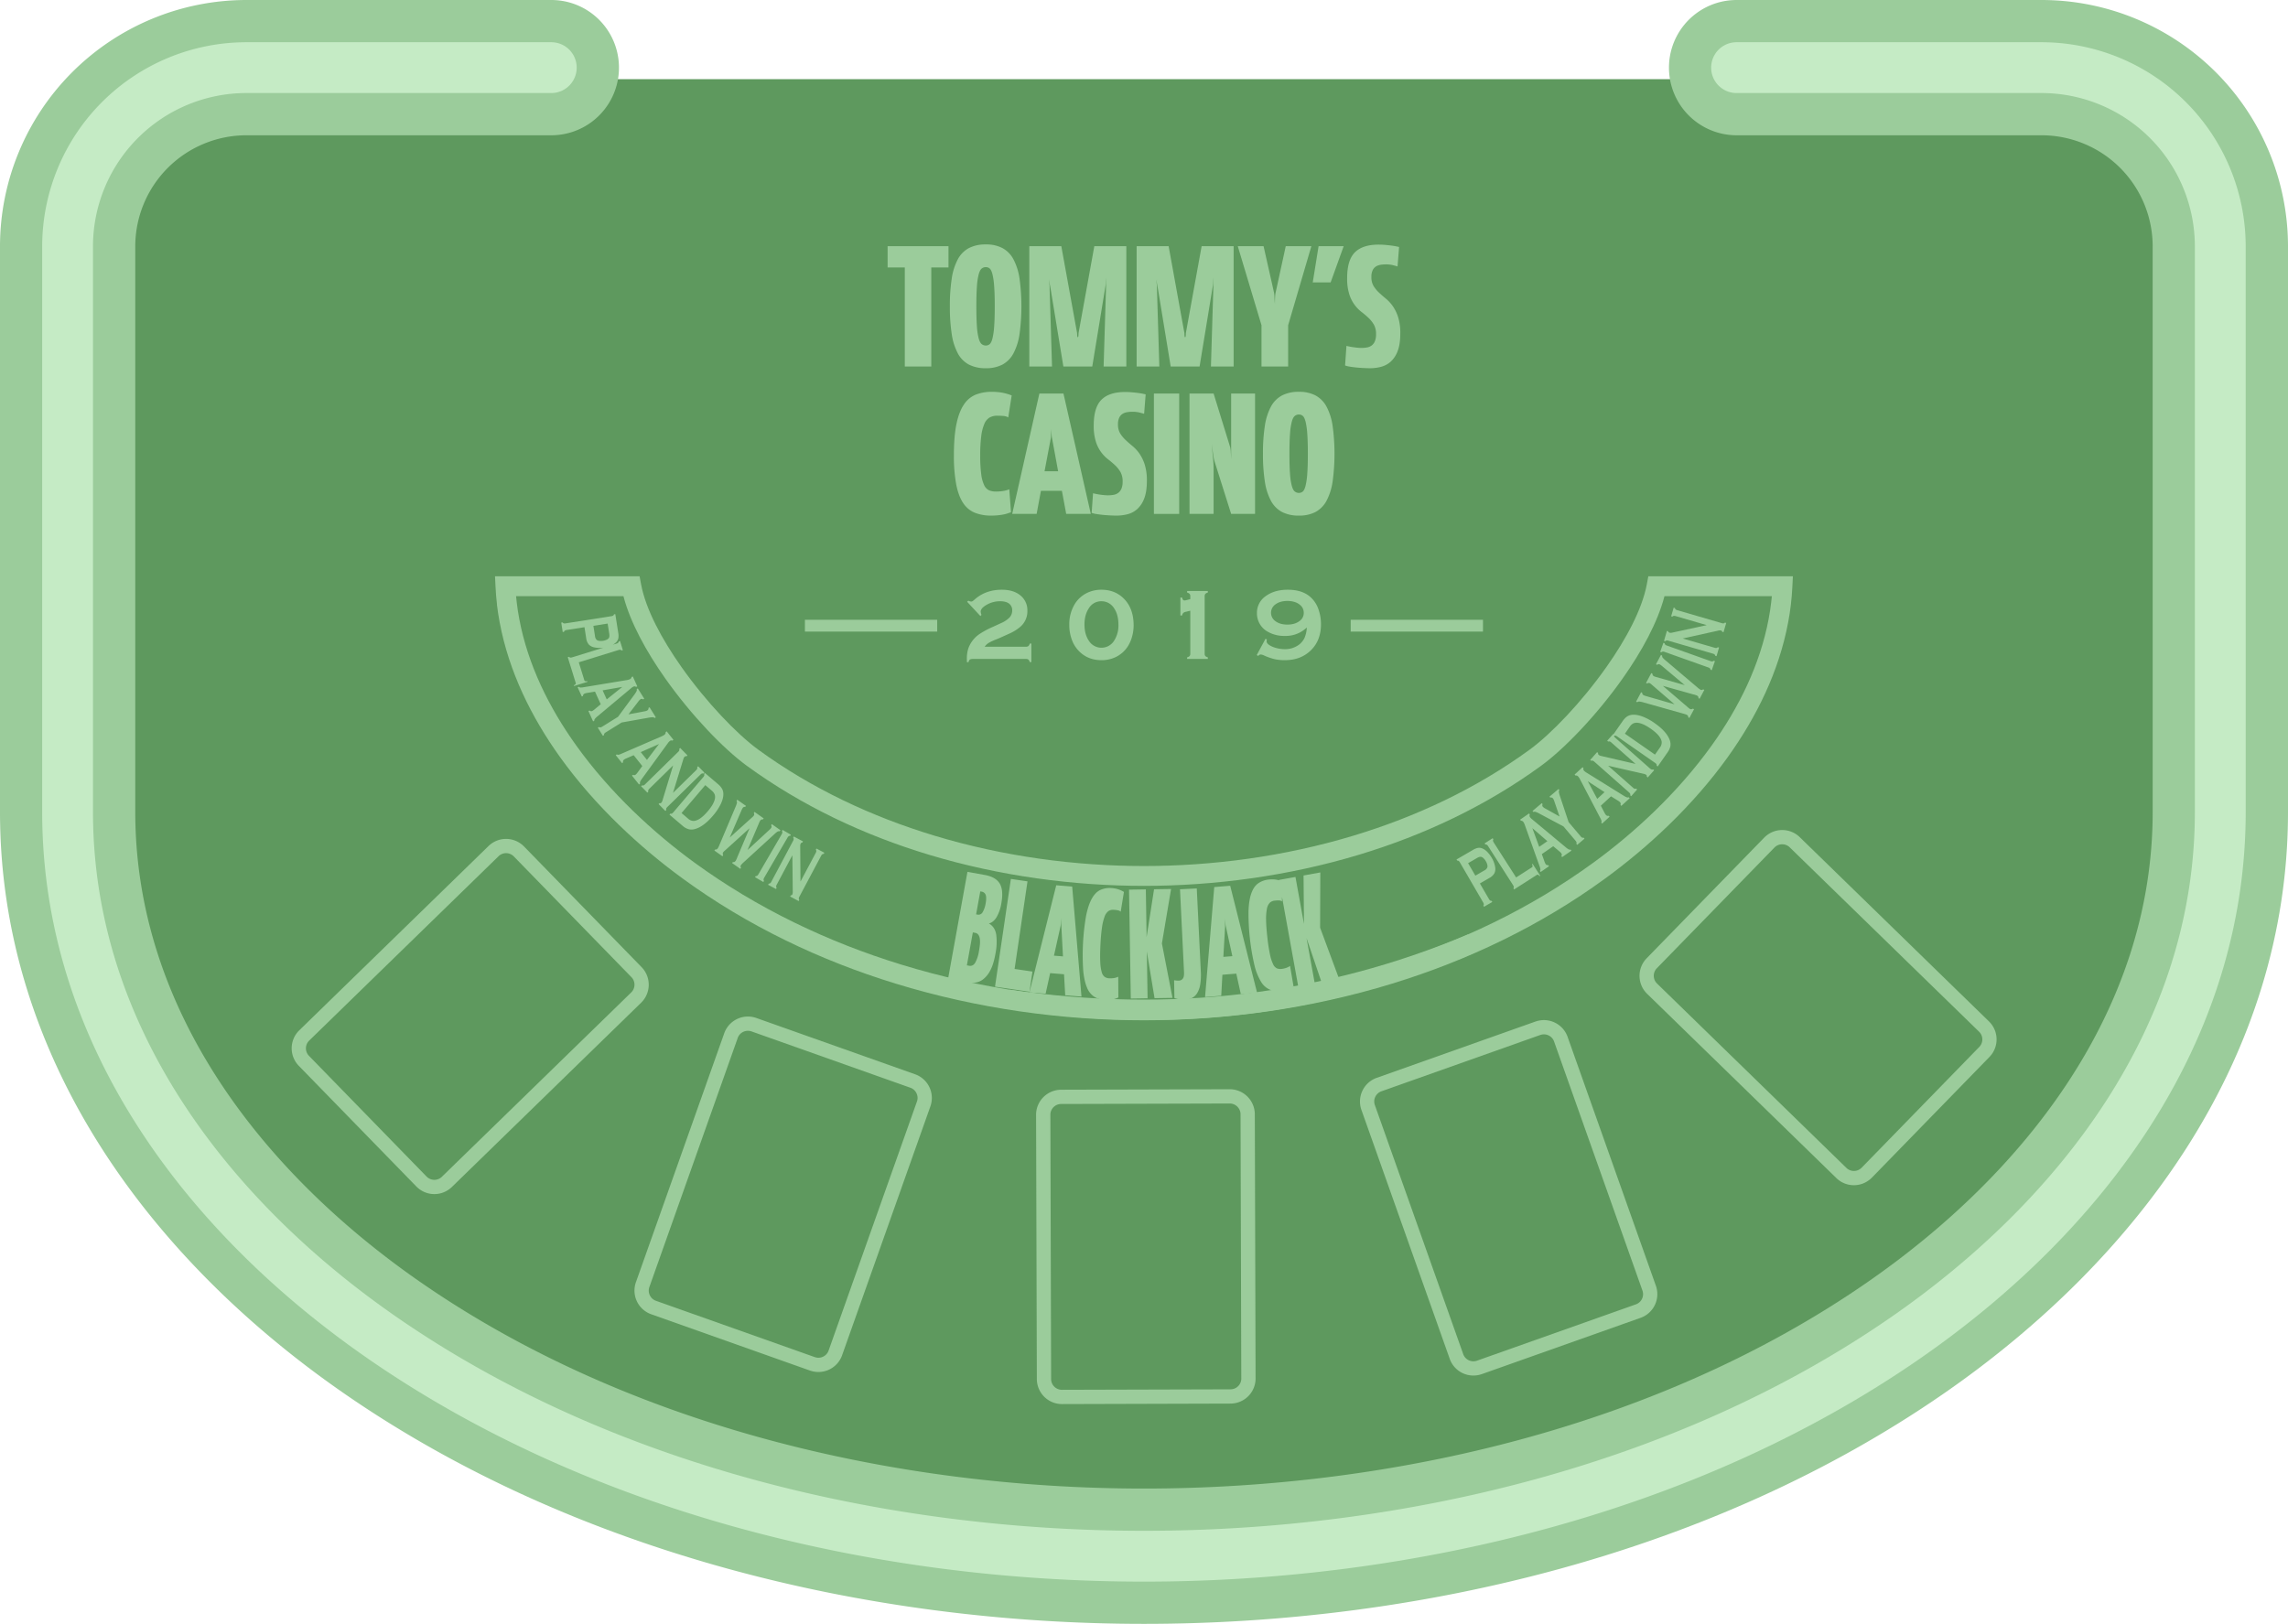 <svg xmlns="http://www.w3.org/2000/svg" width="1951.98" height="1385.78" viewBox="0 0 1951.98 1385.78">
  <g id="Layer_x0020_2" transform="translate(10.471 -779.99)">
    <path id="Path_91" data-name="Path 91" d="M1851.89,1482.74c0,350.78-411.13,635.16-918.27,635.16-507.16,0-918.27-284.38-918.27-635.16V999.73c0-83.69,68.48-152.17,152.17-152.17H1699.74c83.69,0,152.18,68.48,152.18,152.17v483.01h-.03Z" fill="#5e995e" fill-rule="evenodd"/>
    <path id="Path_92" data-name="Path 92" d="M459.88,779.99a57.72,57.72,0,1,1,0,115.44H199.37a94.884,94.884,0,0,0-94.44,94.44v483c0,169.78,109.66,308.85,243.98,401.75,176.75,122.26,403.79,175.69,616.58,175.69s439.84-53.43,616.59-175.69c134.32-92.9,243.98-231.97,243.98-401.75l-.01-483a94.867,94.867,0,0,0-94.43-94.44H1471.11a57.72,57.72,0,0,1,0-115.44h260.51a210.351,210.351,0,0,1,209.89,209.89v483.01c0,209.09-127.24,381.2-293.94,496.51-196.04,135.59-445.8,196.37-682.05,196.37S479.5,2104.99,283.47,1969.4c-166.7-115.31-293.94-287.42-293.94-496.51V989.88A210.351,210.351,0,0,1,199.42,779.99H459.88Z" fill="#9bcc9b" fill-rule="evenodd"/>
    <path id="Path_93" data-name="Path 93" d="M459.88,816.03H199.37A174.315,174.315,0,0,0,25.52,989.88v483.01c0,197.09,121.89,358.62,278.4,466.87,189.9,131.35,432.59,189.97,661.55,189.97s471.64-58.62,661.54-189.97c156.52-108.25,278.41-269.78,278.41-466.87l-.01-483.01a174.315,174.315,0,0,0-173.84-173.85H1471.06a21.68,21.68,0,1,0,0,43.36h260.51a130.921,130.921,0,0,1,130.48,130.48v483c0,182.22-115.33,331.65-259.51,431.39-182.84,126.48-416.74,182.1-637.09,182.1s-454.24-55.62-637.08-182.1c-144.2-99.72-259.51-249.17-259.51-431.39v-483A130.921,130.921,0,0,1,199.34,859.39H459.85a21.68,21.68,0,1,0,0-43.36h.03Z" fill="#c5ebc5" fill-rule="evenodd"/>
    <path id="Path_94" data-name="Path 94" d="M676.23,1308.91H789.1v10.07H676.23Zm465.61,0h112.88v10.07H1141.84Z" fill="#9bcc9b" fill-rule="evenodd"/>
    <path id="Path_95" data-name="Path 95" d="M988.88,1618.99h112.73a16.517,16.517,0,0,1,16.47,16.47v176.71a16.514,16.514,0,0,1-16.47,16.46H988.88a16.506,16.506,0,0,1-16.46-16.46V1635.46A16.514,16.514,0,0,1,988.88,1618.99Z" fill="#5e995e" fill-rule="evenodd"/>
    <path id="Path_96" data-name="Path 96" d="M528.24,1613.9,427.92,1510.89l-.01.02-.05-.07a9.214,9.214,0,0,0-12.94-.23l.01.02-.06.05L253.3,1668.03a9.211,9.211,0,0,0-.17,13l100.31,103,.01-.01.06.06a9.2,9.2,0,0,0,12.93.23l-.01-.01.07-.06L528.07,1626.9a9.235,9.235,0,0,0,.17-13Zm-91.66-111.56,100.39,103.07a21.465,21.465,0,0,1-.4,30.22l-161.5,157.29.01.01-.07.05a21.44,21.44,0,0,1-30.16-.34l-.01.01-.06-.07L244.4,1689.51a21.429,21.429,0,0,1,.4-30.21L406.3,1502l-.01-.01.06-.05a21.427,21.427,0,0,1,30.16.35l.02-.02.05.07h0Z" fill="#9bcc9b"/>
    <path id="Path_97" data-name="Path 97" d="M1403.02,1606.31l100.32-103,.01.01.06-.07a9.213,9.213,0,0,1,12.93-.22l-.01.01.07.06,161.56,157.34a9.211,9.211,0,0,1,.17,13l-100.31,103.01-.01-.02-.06.07a9.2,9.2,0,0,1-12.93.23l.01-.01-.07-.06L1403.2,1619.31a9.223,9.223,0,0,1-.18-13Zm91.66-111.55L1394.3,1597.83a21.441,21.441,0,0,0,.39,30.21l161.51,157.3-.02.01.07.05a21.428,21.428,0,0,0,30.16-.35l.02.02.05-.07,100.38-103.07a21.441,21.441,0,0,0-.4-30.22l-161.5-157.29.01-.01-.06-.06a21.452,21.452,0,0,0-30.16.35l-.02-.01-.05.07h0Z" fill="#9bcc9b"/>
    <path id="Path_98" data-name="Path 98" d="M1168.06,1711.3l135.51-48.06.01.01.08-.03a9.209,9.209,0,0,1,11.7,5.51l-.02.01.04.08,75.39,212.55a9.221,9.221,0,0,1-5.6,11.74l-135.51,48.05v-.01l-.08.03a9.209,9.209,0,0,1-11.7-5.51h.02l-.04-.08-75.39-212.55a9.217,9.217,0,0,1,5.59-11.74Zm131.52-59.57-135.6,48.1a21.442,21.442,0,0,0-12.99,27.28l75.35,212.47-.02.01.04.08a21.435,21.435,0,0,0,27.21,13.01l.01.02.07-.03,135.61-48.09a21.458,21.458,0,0,0,12.99-27.29l-75.35-212.47.01-.01-.03-.07a21.439,21.439,0,0,0-27.21-13.02l-.01-.02-.08.03Z" fill="#9bcc9b"/>
    <path id="Path_99" data-name="Path 99" d="M766.23,1708.26,630.72,1660.2v.02l-.08-.04a9.242,9.242,0,0,0-11.71,5.52h.02l-.04.08-75.38,212.55a9.227,9.227,0,0,0,5.59,11.74l135.51,48.06v-.02l.08.04a9.209,9.209,0,0,0,11.7-5.51l-.01-.01.03-.08L771.82,1720a9.227,9.227,0,0,0-5.59-11.74ZM634.71,1648.7l135.6,48.09a21.447,21.447,0,0,1,13,27.28l-75.36,212.48h.02l-.04.08a21.429,21.429,0,0,1-27.21,13.02v.02l-.08-.03-135.6-48.1a21.436,21.436,0,0,1-13-27.28l75.36-212.48h-.02l.04-.08a21.451,21.451,0,0,1,27.21-13.02v-.01l.08.03h0Z" fill="#9bcc9b"/>
    <path id="Path_100" data-name="Path 100" d="M1038.66,1721.71l-143.78.41v.02l-.09-.01a9.219,9.219,0,0,0-9.16,9.14h.02l-.01.08.64,225.53a9.236,9.236,0,0,0,9.22,9.16l143.79-.41-.01-.02.09.01a9.2,9.2,0,0,0,9.16-9.14l-.02.01.01-.09-.64-225.53a9.236,9.236,0,0,0-9.22-9.16Zm-143.9-11.76,143.87-.42a21.442,21.442,0,0,1,21.43,21.31l.65,225.44h.02l-.01.09a21.443,21.443,0,0,1-21.23,21.42v.02l-.08-.01-143.88.42a21.442,21.442,0,0,1-21.43-21.31l-.65-225.44h-.02l.01-.09a21.443,21.443,0,0,1,21.23-21.42v-.02l.09.01h0Z" fill="#9bcc9b"/>
    <path id="Path_101" data-name="Path 101" d="M429.8,1288.77c.17,1.74.35,3.49.57,5.26.57,4.85,1.29,9.54,2.15,14.1,7.4,39.3,25.43,75.71,48.55,107.97,29.27,40.84,66.55,74.95,100.84,99.96,53.93,39.33,114.14,67.94,176.55,87.11,68.09,20.92,138.86,30.54,207.02,30.54s138.93-9.64,207.02-30.54c62.41-19.17,122.62-47.78,176.55-87.11,34.29-25.01,71.58-59.12,100.84-99.96,23.11-32.26,41.15-68.67,48.55-107.97q1.29-6.825,2.15-14.09c.22-1.78.41-3.53.57-5.27h-91.61c-5.78,22.28-19.38,47.14-35.71,70.25-22.21,31.45-49.78,60.06-69.43,74.4-47.24,34.46-100.33,59.33-155.27,75.93-60.69,18.33-123.7,26.63-183.66,26.63-59.94,0-122.97-8.3-183.66-26.63-54.94-16.6-108.03-41.49-155.27-75.93-19.66-14.34-47.22-42.95-69.43-74.4-16.33-23.12-29.93-47.98-35.71-70.25H429.8Zm-16.25,7.25q-.885-7.38-1.27-15.33l-.44-8.88H535.19l1.29,6.93c4.02,21.33,17.66,46.73,34.48,70.55,21.23,30.04,47.21,57.14,65.53,70.5,45.51,33.19,96.9,57.23,150.23,73.35,59.02,17.84,120.38,25.91,178.76,25.91s119.73-8.07,178.75-25.91c53.34-16.12,104.73-40.16,150.24-73.35,18.32-13.36,44.3-40.46,65.52-70.5,16.83-23.82,30.46-49.22,34.49-70.55l1.29-6.93H1519.1l-.44,8.88c-.26,5.29-.69,10.41-1.27,15.33q-.87,7.455-2.35,15.22c-7.91,42.02-27,80.67-51.4,114.74-30.34,42.35-69.04,77.74-104.69,103.73-55.55,40.53-117.43,69.96-181.52,89.64-69.87,21.45-142.32,31.34-211.99,31.34s-142.12-9.87-211.99-31.34c-64.07-19.67-125.97-49.11-181.52-89.64-35.63-25.98-74.34-61.38-104.69-103.73-24.41-34.07-43.49-72.71-51.4-114.74q-1.47-7.755-2.35-15.22h.06Z" fill="#9bcc9b"/>
    <path id="Path_102" data-name="Path 102" d="M850.79,1624.58c137.43,20.03,267.91,4.67,391.04-47.14l5.13,15.79c-120.66,50.94-247.83,68.4-380.29,50.25l-15.88-18.9Z" fill="#9bcc9b" fill-rule="evenodd"/>
    <path id="Path_103" data-name="Path 103" d="M761.45,1092.76h22.6v-84.51h14.67V990.06H746.78v18.19h14.67Z" fill="#9bcc9b"/>
    <path id="_1" data-name="1" d="M799.89,1041.41a150.673,150.673,0,0,0,1.62,23.77,50.118,50.118,0,0,0,5.21,16.43,23.07,23.07,0,0,0,9.46,9.54,30.694,30.694,0,0,0,14.38,3.08,29.932,29.932,0,0,0,14.16-3.08,23.275,23.275,0,0,0,9.39-9.54,50.6,50.6,0,0,0,5.21-16.43,176.277,176.277,0,0,0,0-47.54,50.6,50.6,0,0,0-5.21-16.43,23.215,23.215,0,0,0-9.39-9.54,29.812,29.812,0,0,0-14.16-3.08,30.573,30.573,0,0,0-14.38,3.08,23.011,23.011,0,0,0-9.46,9.54,50.118,50.118,0,0,0-5.21,16.43A150.672,150.672,0,0,0,799.89,1041.41Zm22.6,0q0-10.71.51-17.31a54.632,54.632,0,0,1,1.54-10.2c.69-2.4,1.54-3.99,2.57-4.77a5.576,5.576,0,0,1,3.45-1.17,4.973,4.973,0,0,1,3.3,1.17q1.395,1.17,2.35,4.77a60.591,60.591,0,0,1,1.46,10.2q.525,6.6.52,17.31,0,10.86-.52,17.39a60.558,60.558,0,0,1-1.46,10.12q-.96,3.6-2.35,4.77a4.973,4.973,0,0,1-3.3,1.17,5.576,5.576,0,0,1-3.45-1.17c-1.03-.78-1.88-2.35-2.57-4.7a53.045,53.045,0,0,1-1.54-10.12q-.51-6.6-.51-17.46Z" fill="#9bcc9b"/>
    <path id="_2" data-name="2" d="M867.68,1092.76h19.37l-2.06-67.2a32.019,32.019,0,0,0-.22-3.59,10.756,10.756,0,0,1,.22-3.74,10.94,10.94,0,0,0,0,3.52c.2,1.17.39,2.2.59,3.08l11.15,67.93h24.65l11.15-67.93a22.684,22.684,0,0,0,.37-3.67,34.1,34.1,0,0,1,.37-4.11c-.1,1.47-.15,2.91-.15,4.33v4.18l-2.05,67.2h19.36V990.06H923.14l-13.2,72.77a10.51,10.51,0,0,0-.3,2.28,15.353,15.353,0,0,1-.14,1.98l-.44.88-.44-.88a13.82,13.82,0,0,1-.15-1.98,11.079,11.079,0,0,0-.29-2.28l-13.21-72.77H867.68v102.7Z" fill="#9bcc9b"/>
    <path id="_3" data-name="3" d="M959.24,1092.76H978.6l-2.05-67.2a32.019,32.019,0,0,0-.22-3.59,10.52,10.52,0,0,1,.22-3.74,10.4,10.4,0,0,0,0,3.52c.2,1.17.39,2.2.59,3.08l11.15,67.93h24.65l11.15-67.93a22.7,22.7,0,0,0,.37-3.67,34.2,34.2,0,0,1,.36-4.11c-.1,1.47-.14,2.91-.14,4.33v4.18l-2.06,67.2h19.37V990.06H1014.7l-13.21,72.77a11.079,11.079,0,0,0-.29,2.28,13.811,13.811,0,0,1-.15,1.98l-.44.88-.44-.88a13.761,13.761,0,0,1-.14-1.98,10.51,10.51,0,0,0-.3-2.28l-13.2-72.77H959.24v102.7Z" fill="#9bcc9b"/>
    <path id="_4" data-name="4" d="M1065.76,1092.76h22.74v-35.21l19.81-67.49h-21.86l-8.37,38.44a25.2,25.2,0,0,0-.73,5.13c-.1,1.96-.15,3.92-.15,5.87q-.285-3.225-.36-5.94a23.543,23.543,0,0,0-.66-5.06l-8.66-38.44h-22.01l20.25,67.49Z" fill="#9bcc9b"/>
    <path id="_5" data-name="5" d="M1109.48,1021.01h15.26l11.15-30.95h-21.42Z" fill="#9bcc9b"/>
    <path id="_6" data-name="6" d="M1184.17,1064.59a45.315,45.315,0,0,0-1.84-13.94,35.087,35.087,0,0,0-4.55-9.39,33.042,33.042,0,0,0-5.94-6.45q-3.225-2.64-5.94-5.21a26.829,26.829,0,0,1-4.55-5.58,14.606,14.606,0,0,1-1.83-7.7,12.539,12.539,0,0,1,1.17-5.87,7.757,7.757,0,0,1,3.01-3.23,11.389,11.389,0,0,1,4.03-1.32,32.235,32.235,0,0,1,4.11-.29,24.929,24.929,0,0,1,6.02.66c1.76.44,3.08.81,3.96,1.1l1.32-16.58c-.69-.2-1.66-.42-2.94-.66s-2.71-.47-4.32-.66-3.3-.37-5.07-.52-3.47-.21-5.13-.21q-13.65,0-20.25,6.6t-6.6,21.86a44.465,44.465,0,0,0,1.83,13.94,30.556,30.556,0,0,0,10.49,15.11,76.767,76.767,0,0,1,5.95,5.06,25.473,25.473,0,0,1,4.54,5.73,15.953,15.953,0,0,1,1.84,8.14,15.457,15.457,0,0,1-.96,5.94,8.634,8.634,0,0,1-2.64,3.6,9.235,9.235,0,0,1-4.03,1.76,27.411,27.411,0,0,1-4.99.44,47.768,47.768,0,0,1-5.94-.52,54.188,54.188,0,0,1-6.68-1.24l-1.17,16.72a20.564,20.564,0,0,0,4.18,1.03c1.81.29,3.74.54,5.79.73s4.11.35,6.17.44,3.76.15,5.13.15a37.842,37.842,0,0,0,9.32-1.17,19.9,19.9,0,0,0,8.29-4.4,22.916,22.916,0,0,0,5.94-9.03q2.28-5.79,2.28-15.04Z" fill="#9bcc9b"/>
    <path id="_7" data-name="7" d="M825.79,1168.65a126.936,126.936,0,0,1,.88-16.51,38.376,38.376,0,0,1,2.64-10.41,11.275,11.275,0,0,1,4.48-5.43,12.982,12.982,0,0,1,6.53-1.54c1.95,0,3.74.07,5.35.22a8.916,8.916,0,0,1,4.04,1.24l2.93-18.78a43.314,43.314,0,0,0-8.14-2.34,48.742,48.742,0,0,0-8.73-.74,37.212,37.212,0,0,0-13.65,2.35,22.015,22.015,0,0,0-10.19,8.44q-4.185,6.075-6.39,16.58-2.19,10.485-2.2,26.63a132.226,132.226,0,0,0,1.98,25.09q1.98,9.975,5.94,15.84a21.689,21.689,0,0,0,9.98,8.29,37.485,37.485,0,0,0,14.09,2.42,56.279,56.279,0,0,0,8.65-.66,33.714,33.714,0,0,0,8.07-2.27l-1.46-19.51a23.52,23.52,0,0,1-5.43,1.46,38.658,38.658,0,0,1-5.87.44,15.439,15.439,0,0,1-5.87-1.02,8.642,8.642,0,0,1-4.18-4.26,29.973,29.973,0,0,1-2.57-9.32,117.867,117.867,0,0,1-.88-16.21Z" fill="#9bcc9b"/>
    <path id="_8" data-name="8" d="M920.13,1218.54l-23.32-102.71H876.26l-23.18,102.71h20.84l3.66-19.66h17.9l3.67,19.66Zm-39.46-36.39,5.28-27.88a11.642,11.642,0,0,0,.22-1.98l.14-2.79c.05-.93.1-1.73.15-2.42l.07-1.03q0,2.505.15,4.77a21.54,21.54,0,0,0,.44,3.45l5.14,27.88H880.67Z" fill="#9bcc9b"/>
    <path id="_9" data-name="9" d="M967.97,1190.36a44.9,44.9,0,0,0-1.84-13.93,35.085,35.085,0,0,0-4.54-9.39,32.857,32.857,0,0,0-5.95-6.46q-3.225-2.64-5.94-5.21a27.036,27.036,0,0,1-4.55-5.57,14.668,14.668,0,0,1-1.83-7.71,12.568,12.568,0,0,1,1.17-5.87,7.727,7.727,0,0,1,3.01-3.22,11,11,0,0,1,4.03-1.32,30.61,30.61,0,0,1,4.11-.3,24.926,24.926,0,0,1,6.02.66c1.76.44,3.08.81,3.96,1.1l1.32-16.58c-.68-.19-1.66-.41-2.93-.66s-2.72-.46-4.33-.66-3.3-.36-5.06-.51-3.48-.22-5.14-.22q-13.65,0-20.25,6.6t-6.6,21.86a44.419,44.419,0,0,0,1.83,13.94,30.433,30.433,0,0,0,10.49,15.11q3.24,2.505,5.95,5.07a25.688,25.688,0,0,1,4.55,5.72,16.083,16.083,0,0,1,1.83,8.14,15.725,15.725,0,0,1-.95,5.95,8.771,8.771,0,0,1-2.65,3.59,9.121,9.121,0,0,1-4.03,1.76,27.411,27.411,0,0,1-4.99.44,49.363,49.363,0,0,1-5.94-.51,56.34,56.34,0,0,1-6.68-1.25l-1.17,16.73a20.663,20.663,0,0,0,4.18,1.02c1.81.3,3.74.54,5.8.74s4.1.34,6.16.44,3.76.14,5.13.14a37.843,37.843,0,0,0,9.32-1.17,19.725,19.725,0,0,0,8.29-4.4,22.769,22.769,0,0,0,5.94-9.02q2.28-5.8,2.28-15.05Z" fill="#9bcc9b"/>
    <path id="_10" data-name="10" d="M973.98,1218.54h21.57V1115.83H973.98Z" fill="#9bcc9b"/>
    <path id="_11" data-name="11" d="M1024.9,1218.54v-38.15a102.224,102.224,0,0,0-.59-10.49c-.39-3.77-.69-7.41-.88-10.93q.435,4.4,1.1,8.87a36.3,36.3,0,0,0,1.25,6.09l14.08,44.61h20.4V1115.83h-20.4v56.19c-.1-2.15-.19-4.18-.29-6.08a24.942,24.942,0,0,0-.44-4.04l-14.23-46.07h-20.54v102.71h20.54Z" fill="#9bcc9b"/>
    <path id="_12" data-name="12" d="M1067.01,1167.18a150.706,150.706,0,0,0,1.61,23.77,50.5,50.5,0,0,0,5.21,16.44,23.1,23.1,0,0,0,9.46,9.53,30.6,30.6,0,0,0,14.38,3.08,29.758,29.758,0,0,0,14.16-3.08,23.248,23.248,0,0,0,9.39-9.53,50.5,50.5,0,0,0,5.21-16.44,176.277,176.277,0,0,0,0-47.54,50.358,50.358,0,0,0-5.21-16.43,23.336,23.336,0,0,0-9.39-9.54,29.875,29.875,0,0,0-14.16-3.08,30.724,30.724,0,0,0-14.38,3.08,23.187,23.187,0,0,0-9.46,9.54,50.355,50.355,0,0,0-5.21,16.43A150.794,150.794,0,0,0,1067.01,1167.18Zm22.59,0q0-10.71.52-17.31a54.059,54.059,0,0,1,1.54-10.2c.68-2.39,1.54-3.98,2.56-4.77a5.576,5.576,0,0,1,3.45-1.17,4.973,4.973,0,0,1,3.3,1.17q1.4,1.185,2.35,4.77a59.7,59.7,0,0,1,1.47,10.2q.51,6.6.51,17.31,0,10.86-.51,17.39a59.186,59.186,0,0,1-1.47,10.12q-.96,3.6-2.35,4.77a4.981,4.981,0,0,1-3.3,1.18,5.585,5.585,0,0,1-3.45-1.18c-1.02-.78-1.88-2.35-2.56-4.69a52.521,52.521,0,0,1-1.54-10.13q-.525-6.6-.52-17.46Z" fill="#9bcc9b"/>
    <path id="Path_104" data-name="Path 104" d="M829.57,1331.89h35.38a2.944,2.944,0,0,0,1.98-.59,4.186,4.186,0,0,0,1.1-2.1h1.4v15.83h-1.4a4.142,4.142,0,0,0-1.1-2.1,2.894,2.894,0,0,0-1.98-.6H819.91a5.872,5.872,0,0,0-2.93.51,3.584,3.584,0,0,0-1.14,2.22h-1.39c-.03-1.42-.05-2.34-.05-2.73a27.3,27.3,0,0,1,1.24-8.97,25.164,25.164,0,0,1,9.32-12.14,73.564,73.564,0,0,1,11.48-6.2l7.16-3.28a22.59,22.59,0,0,0,7.25-4.84,8.572,8.572,0,0,0,2.22-5.89,6.967,6.967,0,0,0-2.65-5.9q-2.64-2.025-7.69-2.02a22.583,22.583,0,0,0-11.42,3.02c-3.42,1.93-5.12,3.91-5.12,5.96a10.155,10.155,0,0,0,.67,2.67l-.93.98-11.31-12.19,1.02-.93a6.328,6.328,0,0,0,2.37.75,2.49,2.49,0,0,0,1.19-.28,20.5,20.5,0,0,0,2.08-1.7q9.33-8.115,23.03-8.11,9.855,0,15.75,4.85a16.165,16.165,0,0,1,5.97,13.15,17.388,17.388,0,0,1-5.71,13.35,38.188,38.188,0,0,1-10.12,6.29l-6.52,2.95q-1.02.495-4.63,1.95a41.592,41.592,0,0,0-6.17,2.92,12.47,12.47,0,0,0-3.31,3.17Z" fill="#9bcc9b"/>
    <path id="_1-2" data-name="1" d="M929.19,1283.26q11.43,0,18.99,7.44,8.5,8.4,8.5,23.03a35.49,35.49,0,0,1-1.28,9.3,30,30,0,0,1-3.48,8.23,25.327,25.327,0,0,1-10.19,9.3,27.546,27.546,0,0,1-12.5,2.82q-11.415,0-18.95-7.49a26.727,26.727,0,0,1-5.61-8.17,36.041,36.041,0,0,1-2.89-14.43,33.017,33.017,0,0,1,4.76-17.95,25.189,25.189,0,0,1,10.19-9.26A27.8,27.8,0,0,1,929.19,1283.26Zm0,9.83a12.316,12.316,0,0,0-10.75,6.01q-3.69,5.565-3.7,13.83t3.7,13.83a12.7,12.7,0,0,0,21.58,0,24,24,0,0,0,3.69-13.57q0-8.655-3.69-14.09a12.588,12.588,0,0,0-10.83-6.01Z" fill="#9bcc9b"/>
    <path id="_2-2" data-name="2" d="M996.57,1305.27v-15.39h1.39a6.01,6.01,0,0,0,.9,2.05,1.673,1.673,0,0,0,1.31.47,5.528,5.528,0,0,0,1.19-.18l3.65-.94v-2.51a2.936,2.936,0,0,0-.6-1.97,4.3,4.3,0,0,0-2.1-1.1v-1.39h17.66v1.39a4.265,4.265,0,0,0-2.1,1.09,2.846,2.846,0,0,0-.59,1.97v49.08a2.984,2.984,0,0,0,.59,2,4.348,4.348,0,0,0,2.1,1.1v1.39h-17.66v-1.39a4.3,4.3,0,0,0,2.1-1.1,2.933,2.933,0,0,0,.6-2v-36.67l-3.99.97a4.1,4.1,0,0,0-2.01.97,5.091,5.091,0,0,0-1.05,2.16h-1.39Z" fill="#9bcc9b"/>
    <path id="_3-2" data-name="3" d="M1061.71,1339l7.48-13.89,1.19.59a7.483,7.483,0,0,0-.25,1.65q0,1.71,2.71,3.4a20.868,20.868,0,0,0,5.83,2.32,27.345,27.345,0,0,0,6.8.91,19.8,19.8,0,0,0,12.11-3.7,15.721,15.721,0,0,0,4.87-5.87,25.594,25.594,0,0,0,1.97-8.93,25.789,25.789,0,0,1-18.85,7.19,27.822,27.822,0,0,1-15.79-4.38,17.84,17.84,0,0,1-7.9-14.99,17.219,17.219,0,0,1,7.6-14.67q7.4-5.37,18.7-5.37,12.315,0,19.29,6.21a24.605,24.605,0,0,1,6.88,10.47,38.233,38.233,0,0,1,2.16,12.8q0,13.575-8.36,21.95-8.685,8.685-22.47,8.69a39.851,39.851,0,0,1-8.72-.87,50.456,50.456,0,0,1-9.09-3.18,7.356,7.356,0,0,0-2.77-.8,2.3,2.3,0,0,0-1.43.55,10,10,0,0,1-.82.64l-1.14-.72Zm26.13-46.17c-4.34,0-7.85,1.08-10.56,3.21a8.687,8.687,0,0,0,0,13.77c2.68,2.13,6.21,3.21,10.56,3.21,4.37,0,7.9-1.08,10.58-3.21a8.273,8.273,0,0,0,3.39-6.78,8.488,8.488,0,0,0-3.39-6.99C1095.8,1293.92,1092.26,1292.86,1087.84,1292.83Z" fill="#9bcc9b"/>
    <path id="Path_105" data-name="Path 105" d="M1252.08,1533.92l7.73,13.3a3.653,3.653,0,0,0,1.04,1.24,1.854,1.854,0,0,0,1.25.28l.56.97-7.07,4.1-.56-.96a2.039,2.039,0,0,0,.38-1.25,3.689,3.689,0,0,0-.56-1.5l-19.83-34.14a3.671,3.671,0,0,0-1.04-1.26,1.96,1.96,0,0,0-1.26-.29l-.57-.97,14.14-8.21a12.529,12.529,0,0,1,4.27-1.68,7.078,7.078,0,0,1,3.75.55,12.8,12.8,0,0,1,4.09,2.91,25.108,25.108,0,0,1,3.77,5,22.131,22.131,0,0,1,2.93,7.88,8.746,8.746,0,0,1-.64,5.36,10.64,10.64,0,0,1-4.24,3.95l-8.14,4.72Zm-3.86-6.66,7.56-4.39a5.245,5.245,0,0,0,2.67-2.7,4.588,4.588,0,0,0-.09-2.33,11.174,11.174,0,0,0-1.22-2.91,10.579,10.579,0,0,0-1.9-2.45,4.51,4.51,0,0,0-1.98-1.24c-.92-.23-2.15.1-3.67.98l-7.56,4.39,6.19,10.65Zm34.77,1.54,13.54-8.68a1,1,0,0,0,.51-.89,4.607,4.607,0,0,0-.5-1.69l.53-.34,6.49,10.14-.53.34a4.69,4.69,0,0,0-1.33-1.16,1.017,1.017,0,0,0-1.02.09l-19.4,12.42-.6-.94a2,2,0,0,0,.32-1.26,3.75,3.75,0,0,0-.64-1.5l-21.27-33.23a3.909,3.909,0,0,0-1.1-1.21,1.953,1.953,0,0,0-1.28-.23l-.6-.94,6.88-4.41.61.94a1.752,1.752,0,0,0-.33,1.25,3.769,3.769,0,0,0,.65,1.51l19.07,29.79Zm31.65-26.65-9.71,6.72,2.29,6.44a9.353,9.353,0,0,0,.92,1.98,2.124,2.124,0,0,0,2.26.99l.64.92-7.12,4.94-.64-.93a2.171,2.171,0,0,0,.42-1.45,11.907,11.907,0,0,0-.76-2.71l-12.5-34.94a11.235,11.235,0,0,0-1.18-2.51,2.442,2.442,0,0,0-2.2-1.22l-.64-.92,7.63-5.29.64.92a2.061,2.061,0,0,0,.22,2.31,8.251,8.251,0,0,0,1.58,1.64l28.66,23.86a15.116,15.116,0,0,0,2.7,1.94,2.325,2.325,0,0,0,1.68.18l.64.92-7.94,5.51-.64-.93a1.913,1.913,0,0,0-.17-2.46,8.975,8.975,0,0,0-1.53-1.53l-5.25-4.38Zm-4.98-4.31-12.84-11.15,5.87,15.99Zm18.11-16.28,10.29,12.18a3.989,3.989,0,0,0,1.25,1.06,2.165,2.165,0,0,0,1.3.06l.72.86-6.24,5.27-.73-.86a2.024,2.024,0,0,0,.15-1.28,3.842,3.842,0,0,0-.83-1.41l-10.29-12.18-20.14-10.73a22.825,22.825,0,0,0-3.68-1.69,2.473,2.473,0,0,0-1.87.09l-.72-.86,7.91-6.68.72.85a1.9,1.9,0,0,0,.38,2.45,10.384,10.384,0,0,0,2.34,1.55l11.7,6.53-4.37-12.72a9.386,9.386,0,0,0-1.16-2.6,2.568,2.568,0,0,0-1.12-.8,1.648,1.648,0,0,0-1.2.05l-.72-.86,7.73-6.53.72.86a2.48,2.48,0,0,0-.4,1.83,23.176,23.176,0,0,0,1.05,3.9l7.21,21.66Zm36.18-21.99-8.68,8,3.15,6.06a9.33,9.33,0,0,0,1.19,1.83,2.128,2.128,0,0,0,2.38.68l.75.82-6.37,5.87-.76-.83a2.165,2.165,0,0,0,.22-1.49,11.86,11.86,0,0,0-1.13-2.58l-17.2-32.88a10.768,10.768,0,0,0-1.52-2.33,2.418,2.418,0,0,0-2.34-.9l-.76-.82,6.83-6.29.76.82a2.072,2.072,0,0,0,.53,2.25,8.525,8.525,0,0,0,1.79,1.41l31.69,19.68a15.628,15.628,0,0,0,2.93,1.55,2.355,2.355,0,0,0,1.7-.06l.76.83-7.11,6.54-.76-.82a1.93,1.93,0,0,0-.51-2.42,9.1,9.1,0,0,0-1.73-1.31l-5.81-3.61Zm-5.52-3.57-14.26-9.28,8.02,15.03Zm3.06-22.55,21.24,18.77a3.69,3.69,0,0,0,1.38.87,2.039,2.039,0,0,0,1.29-.12l.84.74-5.07,5.74-.84-.75a1.939,1.939,0,0,0-.04-1.29,3.592,3.592,0,0,0-1.03-1.27l-29.57-26.16a3.827,3.827,0,0,0-1.36-.84,2,2,0,0,0-1.3.12l-.83-.74,5.88-6.66.84.75a1.534,1.534,0,0,0,.64,1.65,3.851,3.851,0,0,0,1.7.8l29.65,6.86-20.73-18.33a3.71,3.71,0,0,0-1.35-.85,2.006,2.006,0,0,0-1.3.13l-.84-.74,5.08-5.74.84.74a1.973,1.973,0,0,0,.03,1.3,3.705,3.705,0,0,0,1.01,1.24l29.57,26.16a3.742,3.742,0,0,0,1.39.86,1.973,1.973,0,0,0,1.29-.12l.84.74-5.46,6.17-.84-.74a1.386,1.386,0,0,0-.56-1.57,6.349,6.349,0,0,0-2.42-.89l-29.97-6.83Zm40.04-2.43-32.37-22.56a3.671,3.671,0,0,0-1.47-.7,1.954,1.954,0,0,0-1.27.27l-.92-.64,8.35-11.98c1.83-2.63,3.77-4.27,5.82-4.94,2.95-.94,6.56-.64,10.8.88a45.52,45.52,0,0,1,10.65,5.72q9.9,6.9,12.72,13.94a10.529,10.529,0,0,1,.79,5.54,13.629,13.629,0,0,1-2.48,5.55l-8.35,11.98-.92-.64a2.034,2.034,0,0,0-.18-1.28,3.734,3.734,0,0,0-1.17-1.14Zm-.07-7.04,4.11-5.9a7.155,7.155,0,0,0,1.58-5.2q-.825-5.1-9.35-11.04c-4.11-2.87-7.65-4.52-10.59-4.95a7.365,7.365,0,0,0-4.13.4,8.125,8.125,0,0,0-3.18,2.9l-4.11,5.9,25.67,17.89Zm6.71-58.69,20.94,17.95a14.745,14.745,0,0,0,2.05,1.68,2.277,2.277,0,0,0,2.63-.22l.99.53-3.96,7.43-.98-.53c.14-.89-.35-1.64-1.45-2.23a24.822,24.822,0,0,0-2.94-.95l-33.89-9.54a17.468,17.468,0,0,0-3.53-.73,2.305,2.305,0,0,0-1.69.59l-.99-.53,4.26-8.01.99.53a1.945,1.945,0,0,0,1.22,2.01,11.377,11.377,0,0,0,2.13.78l24.19,6.98-19.24-16.58a12.615,12.615,0,0,0-1.69-1.32,1.906,1.906,0,0,0-2.39.19l-.99-.52,4.47-8.41.99.53a2.259,2.259,0,0,0,1.35,2.19,11.457,11.457,0,0,0,1.96.68l24.25,6.87-18.96-15.94a13.793,13.793,0,0,0-2.19-1.62,1.905,1.905,0,0,0-2.4.29l-.99-.53,4.23-7.94.98.53a2.732,2.732,0,0,0,.46,1.74,19.878,19.878,0,0,0,2.6,2.47l26.85,22.78a18.682,18.682,0,0,0,2.64,2.01,1.9,1.9,0,0,0,2.48-.22l.99.53-4.01,7.53-.99-.52c.19-.91-.26-1.67-1.38-2.26a18.069,18.069,0,0,0-3-.92l-25.99-7.3Zm38.7-15.74-37.2-13.23a3.793,3.793,0,0,0-1.57-.28,2.013,2.013,0,0,0-1.16.6l-1.05-.37,2.74-7.7,1.05.37a1.814,1.814,0,0,0,.51,1.19,3.738,3.738,0,0,0,1.4.78l37.2,13.23a3.76,3.76,0,0,0,1.63.29,1.908,1.908,0,0,0,1.14-.6l1.05.38-2.74,7.7-1.05-.38a2.047,2.047,0,0,0-.52-1.19A3.793,3.793,0,0,0,1446.87,1349.55Zm-21.79-24.69,27.22,7.91a3.734,3.734,0,0,0,1.62.19,2.04,2.04,0,0,0,1.11-.66l1.08.31-2.14,7.36-1.08-.31a1.946,1.946,0,0,0-.58-1.16,3.715,3.715,0,0,0-1.47-.71l-37.92-11.03a3.674,3.674,0,0,0-1.58-.18,2,2,0,0,0-1.12.66l-1.07-.31,2.48-8.53,1.07.31c.08.6.51,1,1.29,1.23a3.843,3.843,0,0,0,1.88-.01l29.73-6.46-26.56-7.72a3.717,3.717,0,0,0-1.59-.18,1.891,1.891,0,0,0-1.12.66l-1.07-.31,2.14-7.36,1.07.31a1.985,1.985,0,0,0,.59,1.16,3.648,3.648,0,0,0,1.43.7l37.92,11.03a3.734,3.734,0,0,0,1.62.19,2.025,2.025,0,0,0,1.12-.67l1.07.32-2.3,7.91-1.07-.32c-.06-.57-.45-.96-1.19-1.18a6.244,6.244,0,0,0-2.56.23l-30.02,6.62Z" fill="#9bcc9b"/>
    <path id="Path_106" data-name="Path 106" d="M488.17,1315.24l-15.2,2.38a3.726,3.726,0,0,0-1.53.52,1.853,1.853,0,0,0-.72,1.07l-1.1.17-1.27-8.07,1.11-.18a2.007,2.007,0,0,0,1.02.8,3.633,3.633,0,0,0,1.6.02l39.01-6.11a3.83,3.83,0,0,0,1.55-.51,2.006,2.006,0,0,0,.73-1.08l1.1-.17,2.54,16.15a12.552,12.552,0,0,1,.02,4.59,7.178,7.178,0,0,1-1.87,3.3,13.14,13.14,0,0,1-4.2,2.76,25.565,25.565,0,0,1-6.02,1.7,22.4,22.4,0,0,1-8.41-.13,8.739,8.739,0,0,1-4.76-2.54,10.593,10.593,0,0,1-2.15-5.38l-1.45-9.29Zm7.6-1.19,1.36,8.63a5.289,5.289,0,0,0,1.55,3.47,4.6,4.6,0,0,0,2.2.76,11.944,11.944,0,0,0,6.13-.96,4.561,4.561,0,0,0,1.88-1.4c.55-.78.68-2.04.41-3.77l-1.36-8.64Zm-12.46,31.15,4.76,15.37a1.021,1.021,0,0,0,.73.72,4.514,4.514,0,0,0,1.76-.03l.19.6-11.5,3.57-.19-.6a4.5,4.5,0,0,0,1.47-.98,1.015,1.015,0,0,0,.19-1.01l-6.82-22,1.07-.33a1.988,1.988,0,0,0,1.13.64,3.84,3.84,0,0,0,1.62-.22l37.68-11.67a3.782,3.782,0,0,0,1.46-.74,1.905,1.905,0,0,0,.56-1.17l1.07-.33,2.42,7.81-1.07.33a1.8,1.8,0,0,0-1.11-.65,3.744,3.744,0,0,0-1.63.23l-33.79,10.46Zm18.72,35.78-4.88-10.76-6.74,1.11a8.966,8.966,0,0,0-2.12.56,2.116,2.116,0,0,0-1.38,2.04l-1.02.46-3.58-7.89,1.02-.46a2.133,2.133,0,0,0,1.35.67,11.867,11.867,0,0,0,2.81-.26l36.61-6.05a10.824,10.824,0,0,0,2.68-.72,2.422,2.422,0,0,0,1.59-1.94l1.02-.47,3.84,8.46-1.02.46a2.088,2.088,0,0,0-2.31-.2,8.761,8.761,0,0,0-1.9,1.26l-28.6,23.94a15.04,15.04,0,0,0-2.38,2.31,2.323,2.323,0,0,0-.48,1.62l-1.02.47-4-8.8,1.02-.47a1.919,1.919,0,0,0,2.46.28,9.279,9.279,0,0,0,1.78-1.24l5.25-4.38Zm5.12-4.12,13.27-10.65-16.78,2.92,3.51,7.73Zm12.69,19.71L506.3,1405a3.809,3.809,0,0,0-1.22,1.07,2.1,2.1,0,0,0-.25,1.28l-.95.59-4.32-6.94.95-.59a2.087,2.087,0,0,0,1.25.33,3.728,3.728,0,0,0,1.51-.62l13.54-8.42,13.53-18.38a23.876,23.876,0,0,0,2.21-3.39,2.5,2.5,0,0,0,.18-1.87l.95-.59,5.47,8.8-.95.59a1.9,1.9,0,0,0-2.47.02,10.351,10.351,0,0,0-1.87,2.1l-8.16,10.62,13.22-2.48a9.623,9.623,0,0,0,2.74-.77,2.615,2.615,0,0,0,.96-1,1.6,1.6,0,0,0,.12-1.19l.95-.59,5.35,8.59-.95.59a2.546,2.546,0,0,0-1.76-.66,23.78,23.78,0,0,0-4.02.48Zm17.65,37.15-7.34-9.25-6.27,2.71a9.318,9.318,0,0,0-1.92,1.05,2.1,2.1,0,0,0-.84,2.32l-.88.7-5.39-6.79.88-.69a2.208,2.208,0,0,0,1.48.32,11.363,11.363,0,0,0,2.65-.94l34.05-14.74a11.36,11.36,0,0,0,2.43-1.35,2.414,2.414,0,0,0,1.07-2.27l.88-.7,5.77,7.27-.87.7a2.059,2.059,0,0,0-2.29.37,8.255,8.255,0,0,0-1.54,1.68l-21.94,30.16a15.455,15.455,0,0,0-1.75,2.81,2.337,2.337,0,0,0-.07,1.7l-.88.69-6.01-7.56.88-.7a1.914,1.914,0,0,0,2.44-.33,8.77,8.77,0,0,0,1.43-1.63Zm3.97-5.24,10.29-13.54-15.57,6.9Zm22.34,4.71-20.23,19.85a3.787,3.787,0,0,0-.97,1.31,2.013,2.013,0,0,0,.04,1.3l-.8.79-5.37-5.47.8-.79a1.963,1.963,0,0,0,1.3.06,3.874,3.874,0,0,0,1.34-.94l28.18-27.65a3.636,3.636,0,0,0,.94-1.29,2.006,2.006,0,0,0-.03-1.3l.8-.78,6.22,6.34-.8.78a1.55,1.55,0,0,0-1.7.52,3.989,3.989,0,0,0-.92,1.65l-8.93,29.08,19.75-19.38a3.587,3.587,0,0,0,.93-1.29,1.883,1.883,0,0,0-.03-1.3l.8-.78,5.37,5.47-.8.78a1.954,1.954,0,0,0-1.3-.05,3.494,3.494,0,0,0-1.31.91l-28.19,27.65a3.632,3.632,0,0,0-.96,1.32,2.075,2.075,0,0,0,.03,1.3l-.8.78-5.77-5.88.8-.79a1.392,1.392,0,0,0,1.62-.45,6.445,6.445,0,0,0,1.05-2.34l8.94-29.41Zm.15,40.04,25.56-30.05a3.8,3.8,0,0,0,.84-1.4,1.931,1.931,0,0,0-.15-1.29l.73-.85,11.12,9.47q3.66,3.1,4.36,6.26.975,4.545-1.92,10.66a45.56,45.56,0,0,1-6.71,10.06q-7.815,9.2-15.1,11.32a10.559,10.559,0,0,1-5.59.25,13.62,13.62,0,0,1-5.28-3l-11.13-9.46.72-.86a2.021,2.021,0,0,0,1.3-.06,3.778,3.778,0,0,0,1.25-1.05Zm7.01.61,5.48,4.66a7.123,7.123,0,0,0,5.02,2.06c3.44-.21,7.39-2.96,11.89-8.24,3.25-3.81,5.23-7.18,5.94-10.07a7.367,7.367,0,0,0,0-4.15,8.058,8.058,0,0,0-2.58-3.43l-5.47-4.66Zm58.02,12.96-20.43,18.52a15.042,15.042,0,0,0-1.92,1.82,2.271,2.271,0,0,0-.12,2.63l-.64.92-6.88-4.85.65-.92c.87.26,1.67-.13,2.39-1.15a24.546,24.546,0,0,0,1.32-2.8l13.71-32.43a17.644,17.644,0,0,0,1.18-3.41,2.334,2.334,0,0,0-.38-1.75l.65-.91,7.41,5.23-.64.92a1.929,1.929,0,0,0-2.15.95,11.2,11.2,0,0,0-1.05,2.02l-9.96,23.12,18.87-17.01a11.14,11.14,0,0,0,1.51-1.51,1.88,1.88,0,0,0,.11-2.39l.65-.92,7.78,5.5-.65.91a2.247,2.247,0,0,0-2.34,1.06,12.226,12.226,0,0,0-.92,1.87l-9.86,23.19,18.19-16.81a14.316,14.316,0,0,0,1.89-1.97,1.913,1.913,0,0,0,.01-2.42l.65-.91,7.34,5.18-.64.92a2.743,2.743,0,0,0-1.79.24,20.3,20.3,0,0,0-2.78,2.26l-25.97,23.78a19.2,19.2,0,0,0-2.33,2.37,1.916,1.916,0,0,0-.09,2.49l-.64.91-6.97-4.92.64-.92c.88.31,1.68-.05,2.42-1.09a19.191,19.191,0,0,0,1.29-2.86l10.49-24.86Zm7.59,39.26,19.85-34.13a3.843,3.843,0,0,0,.56-1.5,1.917,1.917,0,0,0-.38-1.24l.57-.97,7.06,4.11-.56.97a1.74,1.74,0,0,0-1.26.28,3.7,3.7,0,0,0-1.03,1.23l-19.85,34.14a3.713,3.713,0,0,0-.58,1.54,1.9,1.9,0,0,0,.38,1.23l-.57.97-7.06-4.11.56-.97a2.037,2.037,0,0,0,1.27-.29,3.8,3.8,0,0,0,1.04-1.26Zm28.95-16.19-13.31,25.03a3.648,3.648,0,0,0-.52,1.54,2.051,2.051,0,0,0,.42,1.23l-.53.99-6.76-3.6.53-.98a2.031,2.031,0,0,0,1.25-.34,3.737,3.737,0,0,0,.99-1.3l18.55-34.86a3.775,3.775,0,0,0,.5-1.51,1.968,1.968,0,0,0-.42-1.23l.52-.99,7.85,4.17-.53.99a1.543,1.543,0,0,0-1.46,1.01,3.836,3.836,0,0,0-.38,1.84l.24,30.43,13-24.43a3.811,3.811,0,0,0,.5-1.52,2.007,2.007,0,0,0-.42-1.23l.52-.98,6.77,3.59-.53.99a1.908,1.908,0,0,0-1.25.34,3.691,3.691,0,0,0-.98,1.26l-18.54,34.86a3.832,3.832,0,0,0-.52,1.55,2.073,2.073,0,0,0,.42,1.23l-.52.99-7.28-3.87.53-.99a1.389,1.389,0,0,0,1.4-.92,6.422,6.422,0,0,0,.3-2.55l-.34-30.74Z" fill="#9bcc9b"/>
    <path id="Path_107" data-name="Path 107" d="M814.9,1524l-16.58,91.46,15.73,2.85a26.086,26.086,0,0,0,7.14.28,13.991,13.991,0,0,0,7.05-2.84,22.576,22.576,0,0,0,6.13-7.59q2.76-5.1,4.39-14.12a50.521,50.521,0,0,0,.72-16.26q-1-6.735-6.31-9.71,3.825-.93,6.57-5.36a34.432,34.432,0,0,0,4.08-11.88q2.01-11.1-1.37-16.77-3.375-5.685-12.78-7.38L814.9,1524Zm-.49,79.8,5.09-28.09,2.01.36a4.084,4.084,0,0,1,2.68,1.64,7.7,7.7,0,0,1,1.26,3.4,19.863,19.863,0,0,1,.07,4.8q-.24,2.715-.79,5.73a31.061,31.061,0,0,1-3.09,9.69q-1.965,3.42-5.32,2.82l-1.91-.35Zm7.88-43.51,3.55-19.6,1.06.19a4.318,4.318,0,0,1,3.55,2.81q.87,2.31-.05,7.41a20.9,20.9,0,0,1-2.5,7.24,4.051,4.051,0,0,1-4.36,2.18l-1.25-.23ZM838.41,1622l29.41,4.33,2.54-17.21-15.24-2.24,11.01-74.75-14.18-2.08Zm73.78,8.47-7.94-93.9-13.6-1.1-22.87,91.4,13.8,1.12,3.87-17.54,11.85.96.99,17.93Zm-23.48-34.94,5.54-24.86a15.09,15.09,0,0,0,.29-1.78l.3-2.51c.1-.83.19-1.56.27-2.17l.13-.92c-.13,1.5-.21,2.93-.26,4.31a24.479,24.479,0,0,0,.05,3.13l1.36,25.42-7.68-.62Zm39.63-8.96q.45-9.015,1.31-14.89a45.218,45.218,0,0,1,2.21-9.33,10.054,10.054,0,0,1,3.21-4.76,6.894,6.894,0,0,1,4.4-1.18,27.365,27.365,0,0,1,3.54.37,4.855,4.855,0,0,1,2.63,1.26l2.77-16.88a23.157,23.157,0,0,0-5.3-2.39,24.085,24.085,0,0,0-5.76-.94,18.885,18.885,0,0,0-9.16,1.68q-4.095,1.92-7.14,7.3t-4.96,14.78a198.136,198.136,0,0,0-2.42,46.74q.885,9.075,3.25,14.51a16.565,16.565,0,0,0,6.26,7.82,19.105,19.105,0,0,0,9.24,2.64,27.762,27.762,0,0,0,5.77-.32,18.143,18.143,0,0,0,5.46-1.79l-.12-17.69a12.2,12.2,0,0,1-3.67,1.15,19.773,19.773,0,0,1-3.91.21,7.739,7.739,0,0,1-3.85-1.12,7.122,7.122,0,0,1-2.59-3.98,35.042,35.042,0,0,1-1.29-8.5q-.315-5.535.12-14.69Zm25.91,45.58,14.33-.23-.65-39.96,6.59,39.86,15.31-.25-9.04-46.46,7.83-46.47-14.52.23-6.36,40.87-.66-40.76-14.33.23,1.5,92.94Zm59.73-23.28h0l-3.44-70.69-14.31.7,3.43,70.55c.13,2.83-.23,4.76-1.09,5.77a4.082,4.082,0,0,1-2.95,1.61,18.281,18.281,0,0,1-2.39-.02c-.62-.06-1.29-.16-2.02-.3l.25,15.14a14.975,14.975,0,0,0,4.01,1.07,25.834,25.834,0,0,0,5.62.32,13.019,13.019,0,0,0,5.54-1.46,11.192,11.192,0,0,0,4.29-4.13,20.369,20.369,0,0,0,2.57-7.37,51.385,51.385,0,0,0,.49-11.19Zm48.04,18.41-22.96-91.39-13.61,1.11-7.84,93.88,13.8-1.12.99-17.93,11.86-.96,3.86,17.54Zm-28.8-30.7,1.46-25.43a17.276,17.276,0,0,0,0-1.8l-.11-2.52c-.03-.84-.06-1.57-.08-2.19l-.02-.93c.12,1.5.27,2.93.44,4.29a25.554,25.554,0,0,0,.55,3.09l5.44,24.87-7.68.62Zm37.57-16.42q-1.02-8.97-1.11-14.9a44.779,44.779,0,0,1,.68-9.57,10.09,10.09,0,0,1,2.4-5.22,6.831,6.831,0,0,1,4.15-1.87,28.575,28.575,0,0,1,3.55-.21,4.945,4.945,0,0,1,2.8.82l.01-17.11a23.606,23.606,0,0,0-5.62-1.5,24.694,24.694,0,0,0-5.83,0,18.949,18.949,0,0,0-8.77,3.14q-3.735,2.565-5.87,8.35t-2.51,15.39a197.435,197.435,0,0,0,5.15,46.52,48.5,48.5,0,0,0,5.55,13.8,16.444,16.444,0,0,0,7.43,6.7,19.115,19.115,0,0,0,9.55,1.12,27.649,27.649,0,0,0,5.65-1.24,18.337,18.337,0,0,0,5.09-2.66l-2.97-17.43a12.706,12.706,0,0,1-3.43,1.73,18.994,18.994,0,0,1-3.83.83,7.838,7.838,0,0,1-3.98-.48,7.141,7.141,0,0,1-3.2-3.51,35.55,35.55,0,0,1-2.65-8.18,146.522,146.522,0,0,1-2.24-14.52Zm26.42,42.22,14.1-2.56-7.13-39.32,12.98,38.26,15.06-2.73-16.46-44.38.18-47.12-14.3,2.59.37,41.36-7.27-40.11-14.1,2.55Z" fill="#9bcc9b"/>
  </g>
</svg>
